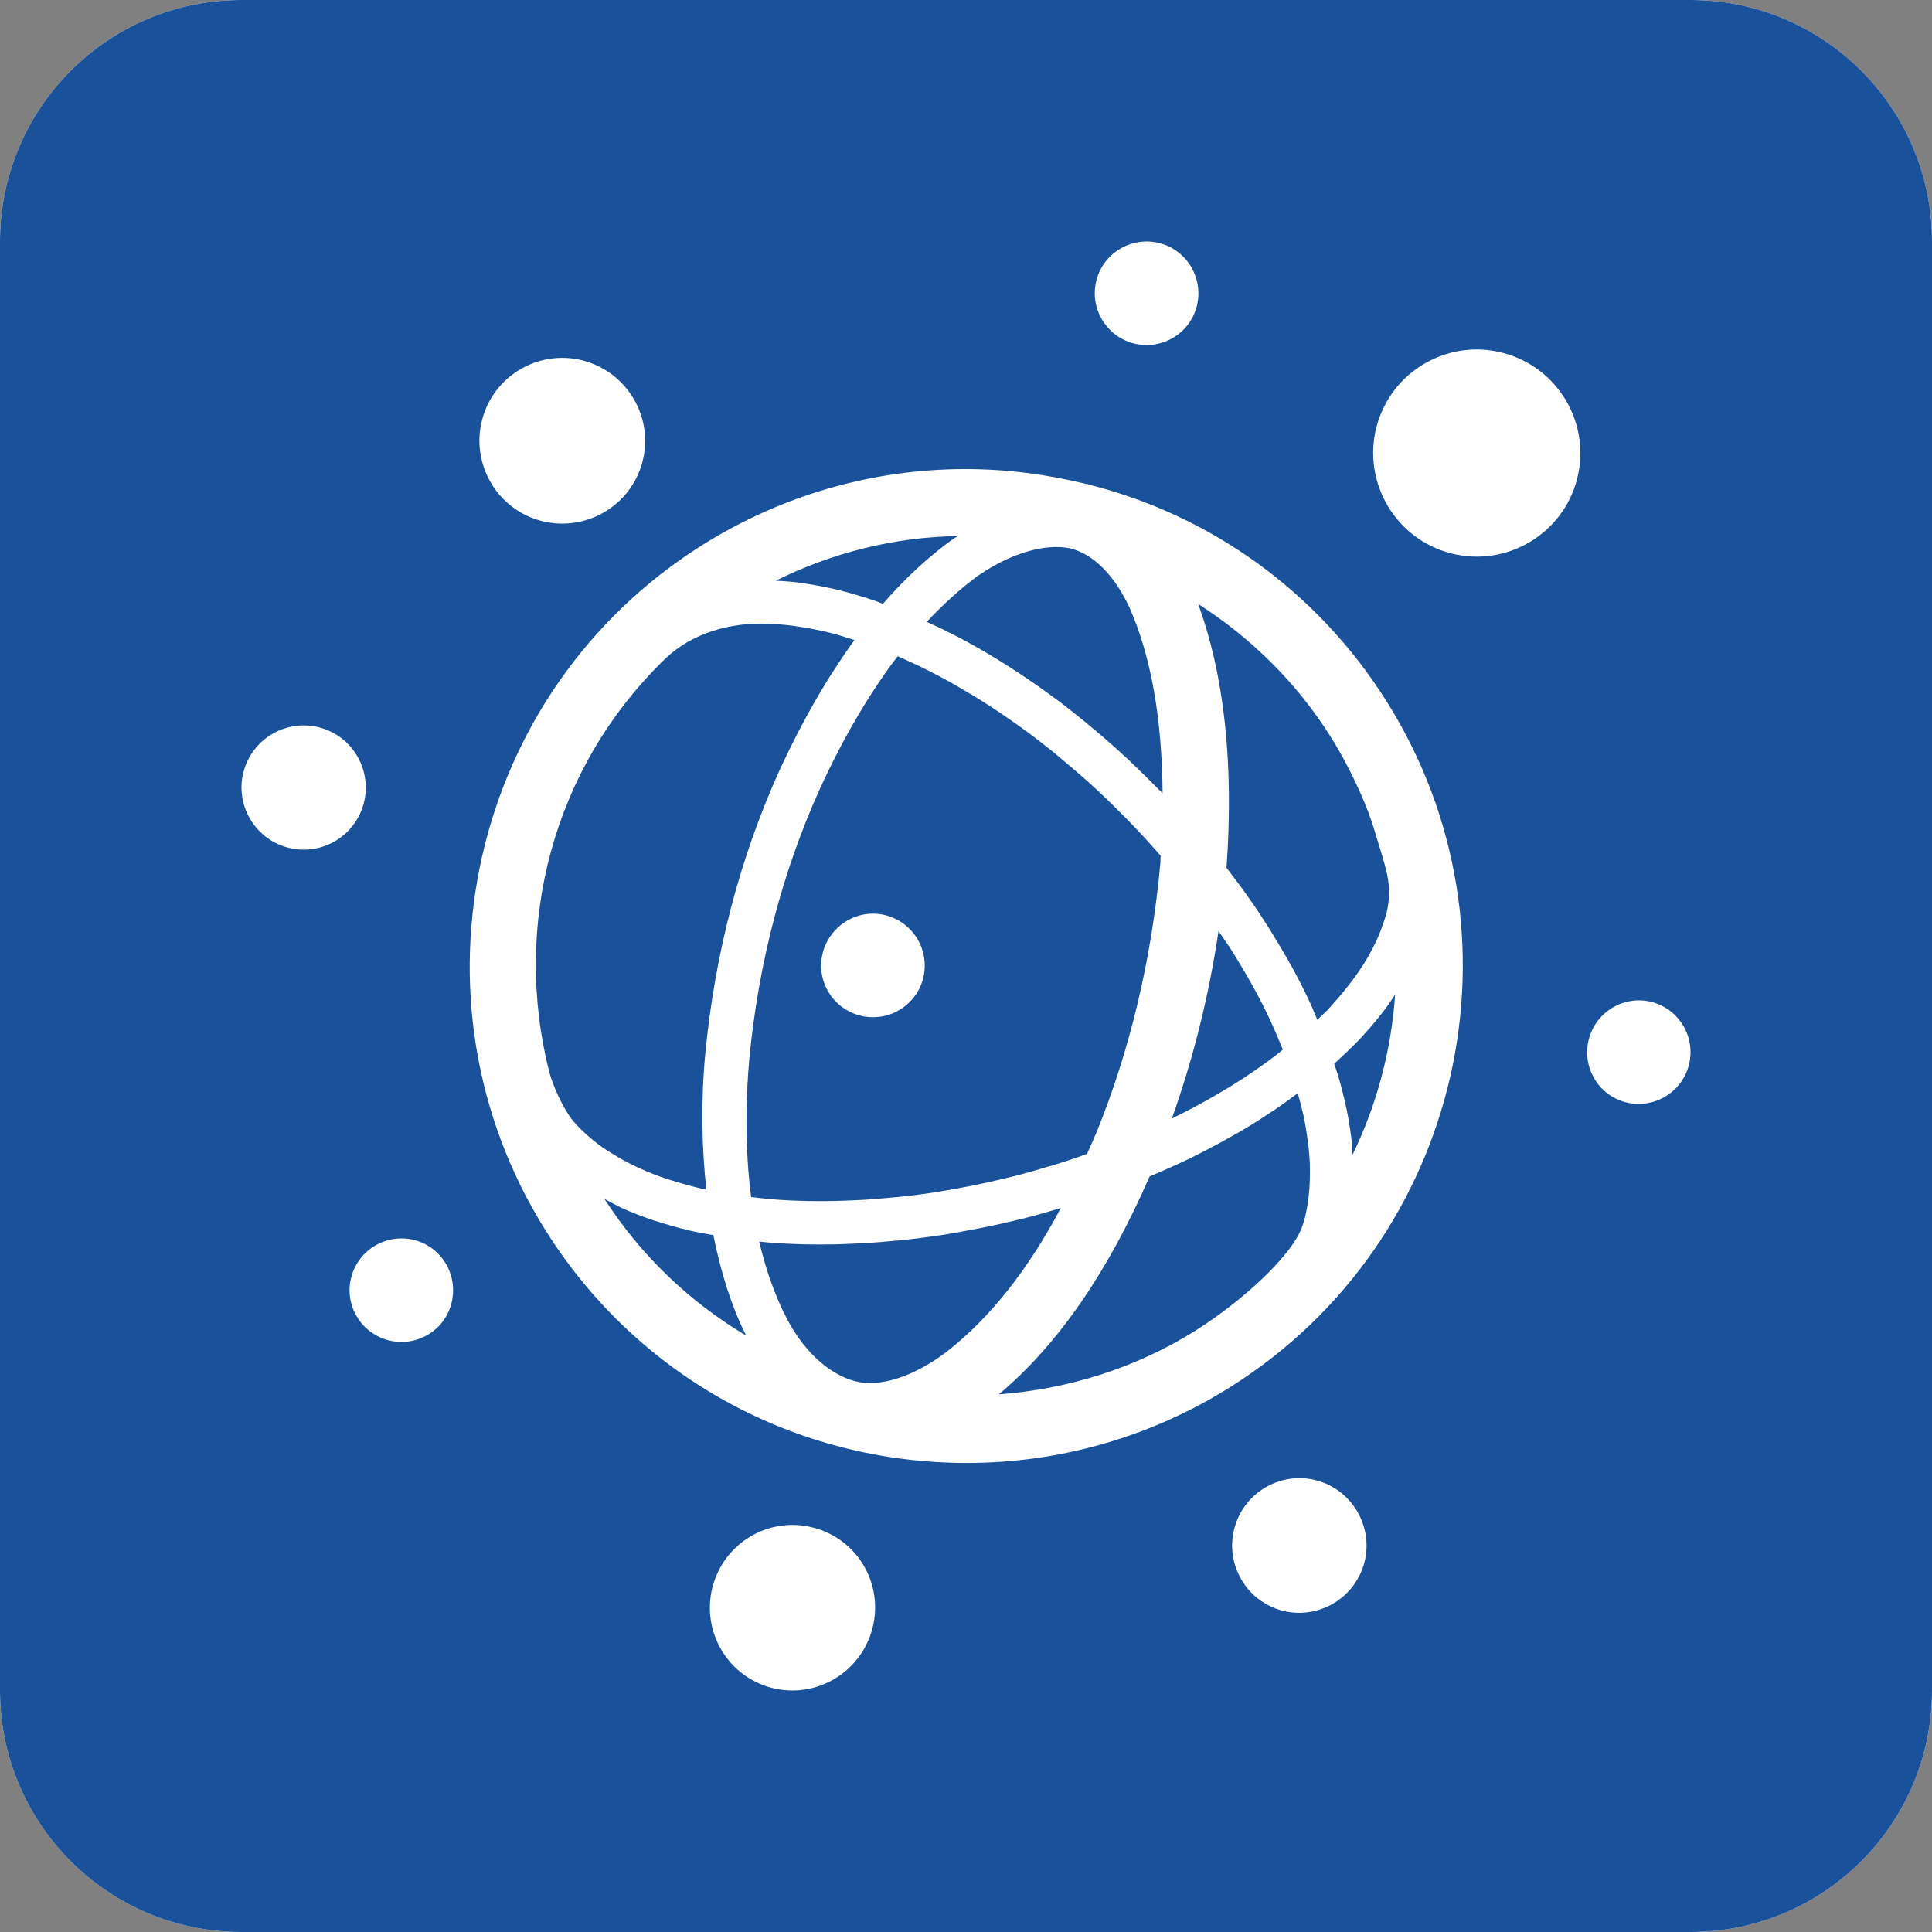 <?xml version="1.0" encoding="UTF-8" standalone="no"?>
<!DOCTYPE svg PUBLIC "-//W3C//DTD SVG 1.1//EN" "http://www.w3.org/Graphics/SVG/1.1/DTD/svg11.dtd">
<svg xmlns="http://www.w3.org/2000/svg" xmlns:xl="http://www.w3.org/1999/xlink" xmlns:dc="http://purl.org/dc/elements/1.1/" version="1.1" viewBox="624 448 64 64" width="64" height="64">
  <rect x="624" y="448" width="64" height="64" fill="#808080" stroke="none"/>
  <defs/>
  <g id="Canvas_1" stroke-dasharray="none" fill-opacity="1" stroke-opacity="1" stroke="none" fill="none">
    <title>Canvas 1</title>
    <g id="Canvas_1_Layer_1">
      <title>Layer 1</title>
      <g id="Group_369">
        <g id="Graphic_368">
          <path d="M 632 448 L 680 448 C 684.418 448 688 451.582 688 456 L 688 504 C 688 508.418 684.418 512 680 512 L 632 512 C 627.582 512 624 508.418 624 504 L 624 456 C 624 451.582 627.582 448 632 448 Z" fill="white"/>
        </g>
        <g id="Graphic_360">
          <path d="M 632 448 C 627.582 448 624 451.582 624 456 L 624 504 C 624 508.418 627.582 512 632 512 L 680 512 C 684.418 512 688 508.418 688 504 L 688 456 C 688 451.582 684.418 448 680 448 L 632 448 Z M 669.932 471.232 L 669.932 471.232 C 674.765 478.91 672.452 489.101 664.774 493.936 C 662.151 495.59 659.126 496.463 656.035 496.463 C 650.326 496.463 645.112 493.588 642.083 488.776 C 637.252 481.091 639.567 470.908 647.245 466.068 C 649.869 464.415 652.888 463.539 655.981 463.539 C 657.362 463.539 658.712 463.719 660.01 464.039 L 660.016 464.026 C 660.035 464.034 660.057 464.047 660.08 464.056 C 664.121 465.078 667.649 467.601 669.932 471.232 Z M 663.604 492.077 C 665.151 491.1 666.842 489.57 667.155 488.578 C 667.233 488.353 667.279 488.125 667.321 487.858 C 667.361 487.603 667.386 487.324 667.39 487.031 C 667.4 486.723 667.39 486.41 667.357 486.088 C 667.321 485.756 667.272 485.418 667.204 485.066 C 667.145 484.792 667.072 484.501 666.988 484.217 C 666.665 484.457 666.328 484.702 665.964 484.934 C 665.572 485.199 665.153 485.446 664.731 485.681 C 664.31 485.921 663.876 486.144 663.43 486.367 C 662.991 486.577 662.538 486.779 662.083 486.97 C 660.689 490.161 659.052 492.534 657.089 494.19 C 659.394 494.017 661.634 493.315 663.604 492.077 Z M 644.022 487.713 C 645.239 489.606 646.856 491.136 648.717 492.242 C 648.222 491.263 647.878 490.137 647.631 488.916 C 647.362 488.864 647.091 488.824 646.83 488.76 C 646.439 488.669 646.046 488.549 645.672 488.433 C 645.277 488.302 644.919 488.164 644.566 488 C 644.371 487.911 644.203 487.809 644.022 487.713 Z M 649.515 468.665 C 648.142 468.594 646.889 469.007 646.046 469.812 C 642.308 473.419 640.954 478.648 642.202 483.541 L 642.206 483.541 C 642.251 483.76 642.627 484.779 643.102 485.264 C 643.256 485.426 643.439 485.603 643.649 485.774 C 643.848 485.936 644.071 486.094 644.323 486.24 C 644.59 486.412 644.865 486.551 645.157 486.686 C 645.471 486.829 645.782 486.953 646.119 487.064 C 646.447 487.166 646.804 487.27 647.166 487.358 C 647.242 487.379 647.321 487.387 647.399 487.408 C 647.246 486.003 647.213 484.509 647.363 482.908 C 647.684 479.568 648.515 476.405 649.828 473.505 C 650.593 471.844 651.421 470.422 652.305 469.202 C 652.013 469.108 651.722 469.013 651.438 468.947 C 651.099 468.87 650.761 468.798 650.44 468.756 C 650.115 468.701 649.807 468.68 649.515 468.665 Z M 668.075 472.399 C 666.936 470.589 665.424 469.117 663.69 468.007 C 664.547 470.352 664.878 473.26 664.63 476.747 C 664.852 477.042 665.078 477.331 665.289 477.631 C 665.566 478.017 665.829 478.415 666.078 478.816 C 666.323 479.209 666.558 479.605 666.782 480.007 C 667.004 480.406 667.209 480.809 667.395 481.213 C 667.483 481.399 667.555 481.593 667.637 481.782 C 667.749 481.673 667.869 481.567 667.977 481.46 C 668.199 481.213 668.423 480.959 668.627 480.699 C 668.837 480.435 669.015 480.182 669.178 479.93 C 669.328 479.682 669.469 479.435 669.583 479.189 C 669.696 478.952 669.781 478.709 669.861 478.473 C 670.036 477.98 670.056 477.458 669.947 476.95 C 669.861 476.559 669.732 476.179 669.618 475.795 C 669.503 475.399 669.377 475.012 669.219 474.63 C 668.896 473.855 668.521 473.106 668.075 472.399 Z M 655.385 492.759 C 656.797 491.651 658.037 490.088 659.143 488.016 C 658.709 488.148 658.279 488.271 657.843 488.379 C 657.363 488.495 656.879 488.605 656.398 488.697 C 655.914 488.791 655.433 488.881 654.956 488.948 C 654.466 489.014 653.982 489.08 653.505 489.113 C 653.041 489.161 652.571 489.189 652.097 489.204 C 651.793 489.221 651.494 489.225 651.188 489.225 C 651.032 489.225 650.872 489.223 650.711 489.221 C 650.251 489.211 649.805 489.188 649.369 489.152 C 649.295 489.146 649.226 489.136 649.149 489.127 C 649.36 490.019 649.653 490.895 650.077 491.706 C 650.686 492.858 651.595 493.637 652.507 493.793 C 653.314 493.918 654.376 493.534 655.385 492.759 Z M 648.825 483.042 C 648.703 484.364 648.668 485.992 648.882 487.652 C 649.081 487.673 649.279 487.703 649.487 487.721 C 649.9 487.757 650.32 487.775 650.749 487.785 C 651.178 487.792 651.603 487.79 652.039 487.771 C 652.495 487.757 652.933 487.729 653.38 487.684 C 653.845 487.649 654.296 487.592 654.749 487.53 C 655.205 487.462 655.666 487.381 656.129 487.292 C 656.582 487.202 657.04 487.095 657.502 486.985 C 657.961 486.873 658.413 486.74 658.866 486.603 C 659.251 486.49 659.63 486.362 660.01 486.224 C 660.113 485.993 660.214 485.77 660.312 485.538 C 661.431 482.795 662.148 479.781 662.439 476.587 C 662.444 476.505 662.439 476.428 662.448 476.343 C 662.428 476.326 662.416 476.306 662.395 476.288 C 662.091 475.936 661.77 475.591 661.447 475.253 C 661.12 474.921 660.782 474.584 660.433 474.255 C 660.091 473.933 659.736 473.62 659.375 473.32 C 659.017 473.006 658.647 472.716 658.272 472.426 C 657.908 472.152 657.521 471.878 657.134 471.616 C 656.76 471.366 656.37 471.112 655.978 470.889 C 655.585 470.653 655.192 470.433 654.794 470.235 C 654.427 470.047 654.078 469.891 653.736 469.738 C 652.816 470.944 651.96 472.394 651.165 474.118 C 649.922 476.868 649.133 479.873 648.825 483.042 Z M 664.365 478.843 C 664.042 481.019 663.519 483.09 662.819 485.054 C 663.229 484.852 663.625 484.643 664.019 484.424 C 664.412 484.201 664.801 483.969 665.175 483.728 C 665.551 483.481 665.902 483.229 666.232 482.983 C 666.326 482.914 666.406 482.839 666.497 482.771 C 666.369 482.457 666.237 482.141 666.088 481.82 C 665.914 481.437 665.723 481.073 665.521 480.703 C 665.311 480.322 665.086 479.948 664.856 479.572 C 664.702 479.328 664.53 479.084 664.365 478.843 Z M 659.528 466.186 C 659.504 466.176 659.477 466.176 659.448 466.164 C 658.63 465.997 657.506 466.312 656.412 467.063 L 656.412 467.059 C 655.816 467.498 655.249 468.016 654.698 468.6 C 654.948 468.715 655.192 468.822 655.443 468.953 C 655.862 469.16 656.286 469.393 656.704 469.641 C 657.122 469.888 657.535 470.15 657.937 470.421 C 658.35 470.698 658.751 470.985 659.144 471.278 C 659.542 471.585 659.93 471.896 660.312 472.22 C 660.689 472.537 661.062 472.868 661.424 473.208 C 661.783 473.55 662.135 473.898 662.479 474.246 C 662.491 474.26 662.496 474.27 662.512 474.286 C 662.494 471.822 662.135 469.752 661.418 468.132 C 660.932 467.085 660.258 466.396 659.528 466.186 Z M 655.592 465.844 C 655.64 465.806 655.693 465.789 655.742 465.757 C 653.634 465.79 651.58 466.303 649.697 467.237 C 650.011 467.252 650.326 467.273 650.657 467.329 C 651.01 467.379 651.387 467.454 651.772 467.544 C 652.16 467.64 652.555 467.758 652.954 467.892 C 653.053 467.921 653.152 467.967 653.248 468.003 C 653.984 467.156 654.761 466.435 655.59 465.842 L 655.592 465.844 Z M 668.791 485.942 L 668.791 485.942 C 668.801 486.048 668.797 486.148 668.803 486.256 C 669.612 484.59 670.089 482.788 670.215 480.952 C 670.068 481.165 669.928 481.38 669.756 481.592 C 669.54 481.876 669.285 482.161 669.015 482.453 C 668.753 482.721 668.476 482.983 668.194 483.241 C 668.233 483.359 668.281 483.479 668.318 483.6 C 668.435 484 668.533 484.394 668.614 484.771 C 668.696 485.181 668.753 485.568 668.791 485.942 Z M 671.906 466.285 L 671.906 466.285 C 670.097 465.725 669.084 463.8 669.64 461.995 C 670.203 460.178 672.129 459.172 673.934 459.732 C 675.745 460.294 676.759 462.212 676.197 464.029 C 675.635 465.833 673.714 466.845 671.906 466.285 Z M 679.922 483.363 L 679.922 483.363 C 679.644 484.262 678.681 484.771 677.776 484.492 C 676.876 484.214 676.374 483.248 676.654 482.35 C 676.933 481.445 677.892 480.937 678.793 481.214 C 679.698 481.496 680.204 482.458 679.922 483.363 Z M 661.475 459.354 L 661.475 459.354 C 660.567 459.07 660.063 458.107 660.343 457.207 C 660.619 456.308 661.584 455.796 662.492 456.077 C 663.398 456.357 663.899 457.326 663.623 458.224 C 663.344 459.125 662.383 459.634 661.475 459.354 Z M 637.808 489.101 L 637.808 489.101 C 638.704 489.378 639.215 490.343 638.931 491.257 C 638.654 492.159 637.692 492.653 636.791 492.377 C 635.889 492.096 635.376 491.142 635.656 490.239 C 635.935 489.329 636.904 488.821 637.808 489.101 Z M 667.701 497.066 L 667.701 497.066 C 668.873 497.429 669.53 498.685 669.17 499.854 C 668.806 501.029 667.554 501.689 666.384 501.328 C 665.208 500.963 664.552 499.712 664.916 498.536 C 665.278 497.367 666.528 496.701 667.701 497.066 Z M 645.249 463.414 L 645.249 463.414 C 644.802 464.859 643.26 465.671 641.81 465.221 C 640.367 464.774 639.556 463.231 640.005 461.786 C 640.453 460.338 641.992 459.532 643.435 459.978 C 644.883 460.43 645.697 461.965 645.249 463.414 Z M 651.067 498.64 L 651.067 498.64 C 652.512 499.086 653.314 500.618 652.864 502.068 C 652.416 503.51 650.886 504.323 649.443 503.878 C 647.995 503.429 647.193 501.888 647.638 500.449 C 648.088 498.998 649.617 498.189 651.067 498.64 Z M 634.669 472.123 L 634.669 472.123 C 635.753 472.458 636.361 473.612 636.023 474.704 C 635.688 475.782 634.536 476.389 633.452 476.054 C 632.366 475.718 631.758 474.562 632.091 473.483 C 632.43 472.394 633.583 471.786 634.669 472.123 Z M 652.919 481.696 L 652.919 481.696 C 651.975 481.696 651.202 480.933 651.202 479.989 C 651.202 479.043 651.973 478.269 652.919 478.266 C 653.865 478.269 654.633 479.039 654.633 479.985 C 654.633 480.933 653.865 481.696 652.919 481.696 Z" fill="#19529b"/>
        </g>
      </g>
    </g>
  </g>
</svg>
